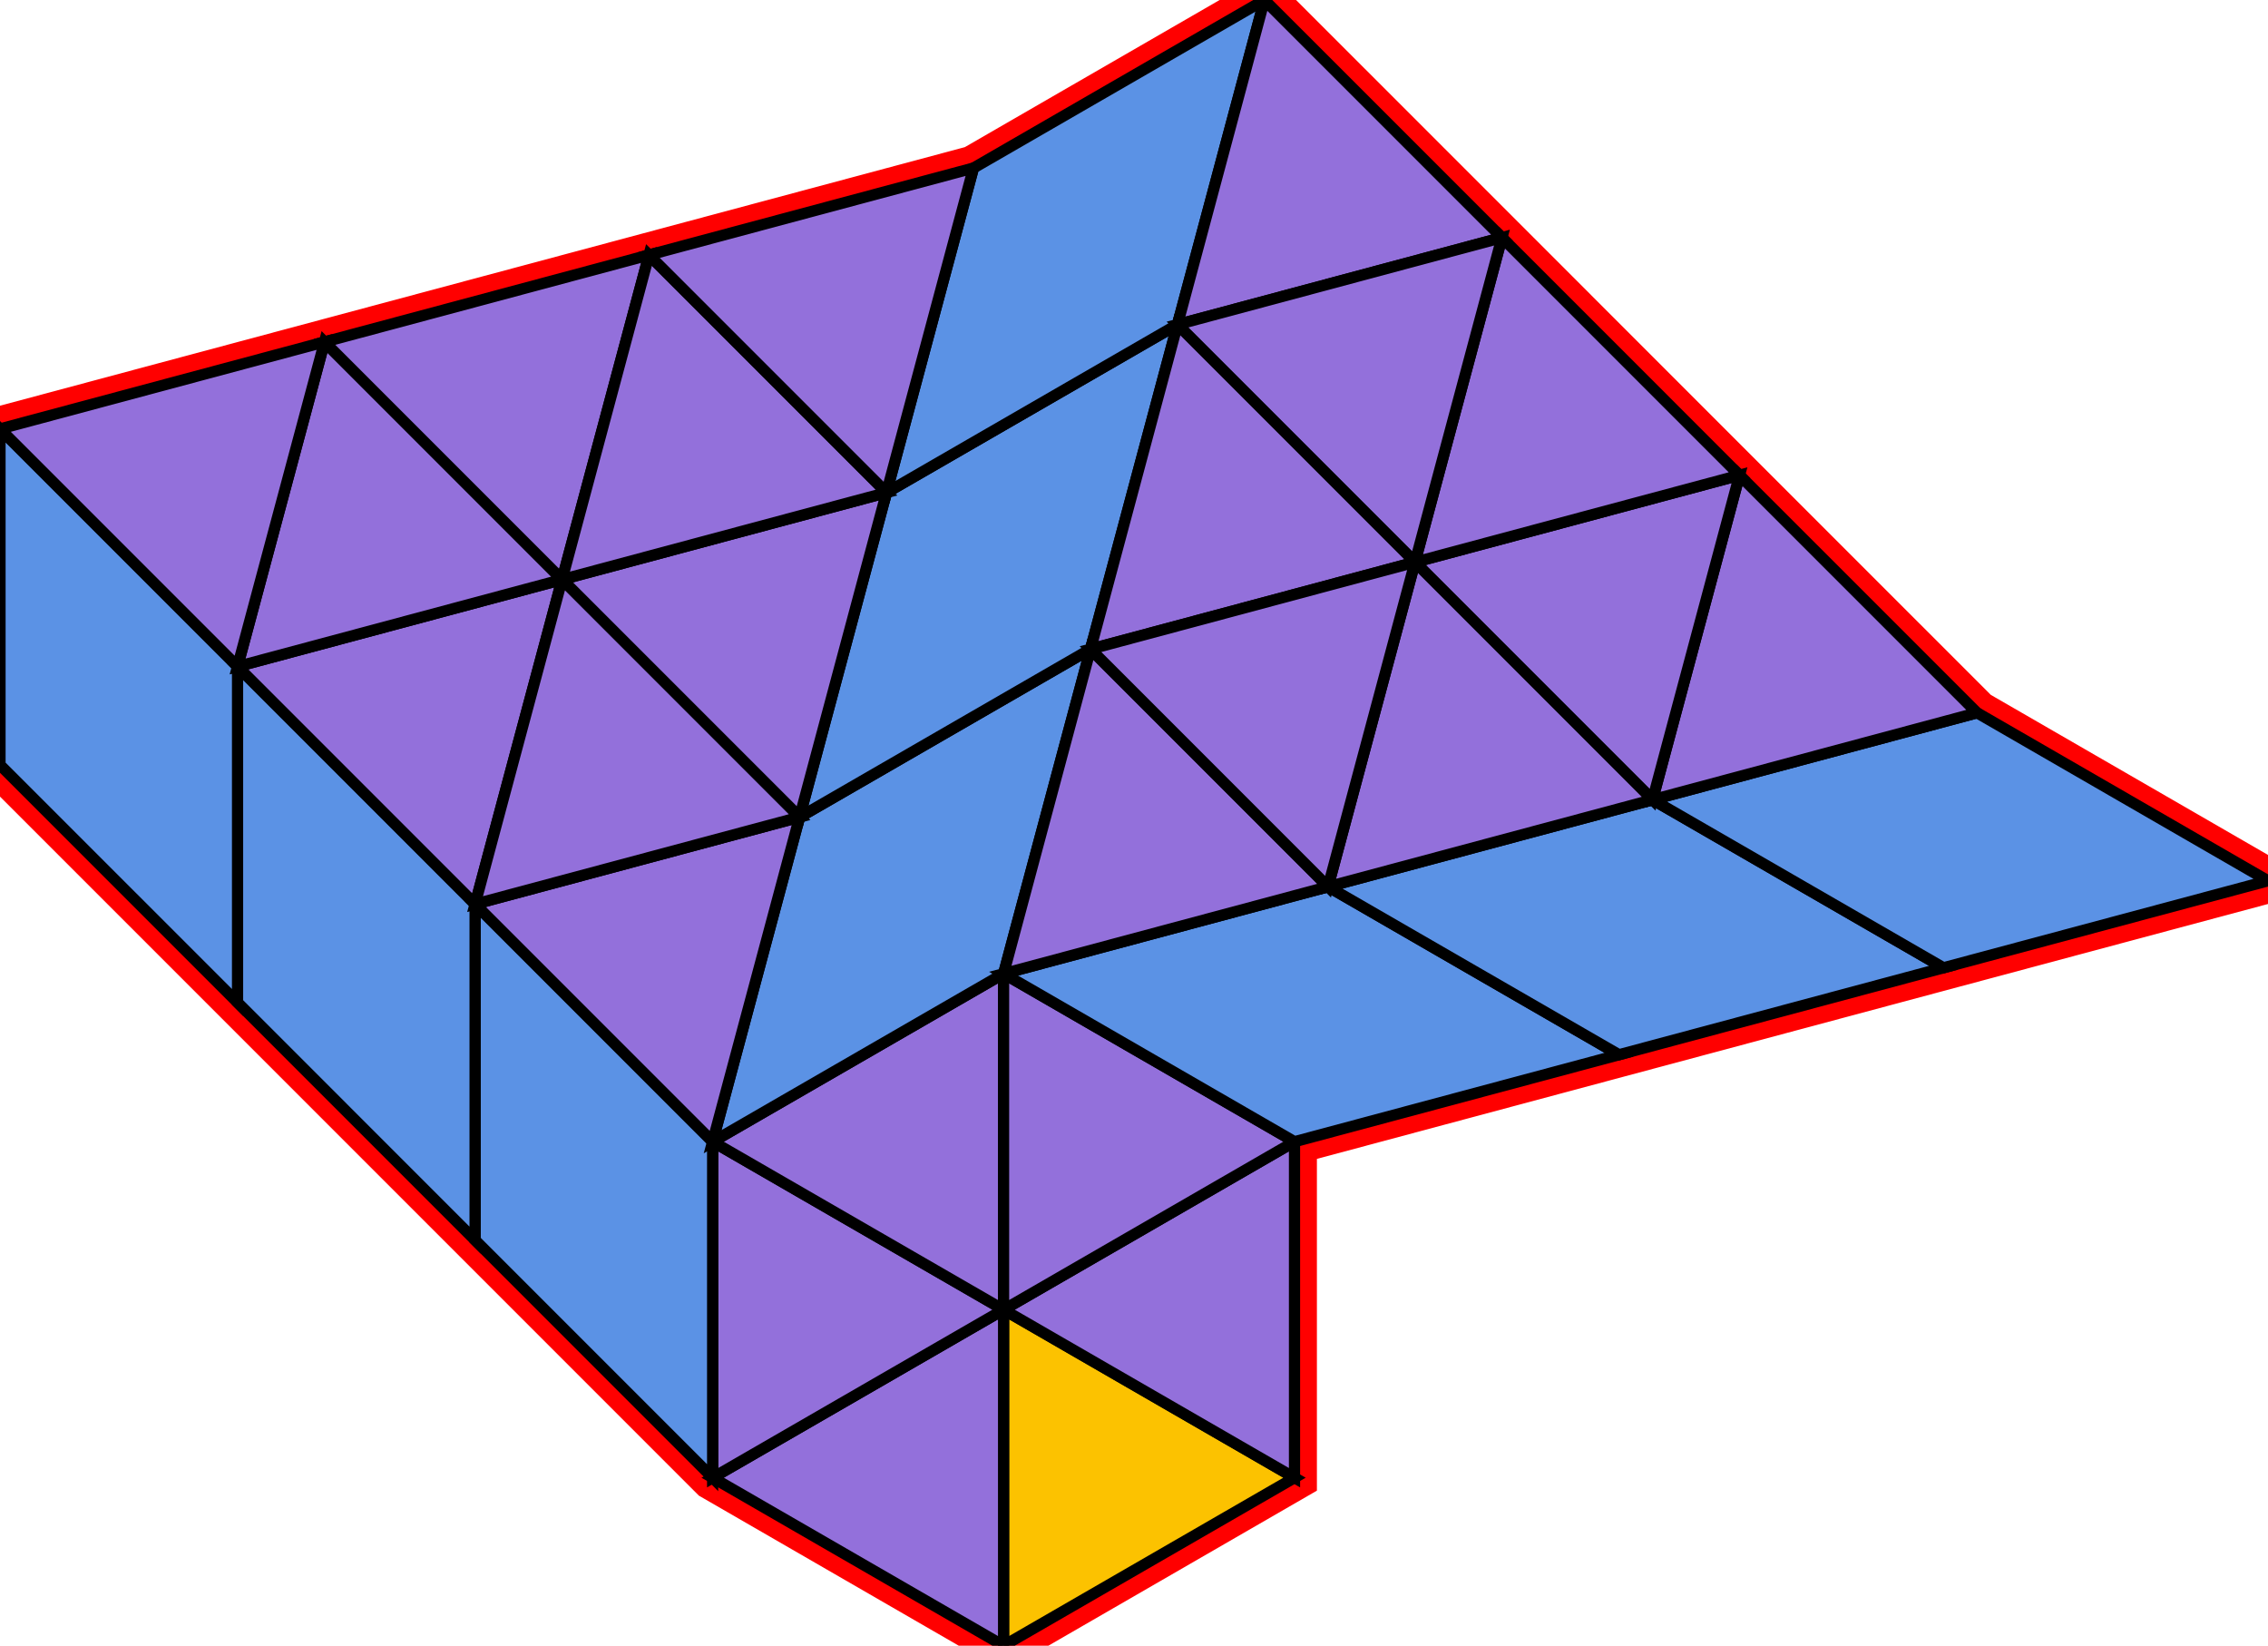 <?xml version="1.0" encoding="utf-8" ?>

		<svg xmlns="http://www.w3.org/2000/svg" id="mainSVG" pointer-events="all" onkeyup="attachKey(evt)" width="202.535" height="146.934" EdgeLen="30" template="A24_9_0_R">

		<polygon id="BorderPoly" fill="none" pointer-events="none" stroke="red" stroke-width="4" transform="" points="112.913,7.62939e-006 86.933,15.001 57.956,22.765 28.978,30.529 -0,38.294 -0,68.295 21.213,89.507 42.426,110.721 63.639,131.934 89.62,146.934 115.601,131.934 115.601,101.934 144.579,94.17 173.557,86.405 202.535,78.64 176.554,63.64 155.34,42.428 134.127,21.213" />
		<g id="mainPolyG" transform=""><polygon id="mainPoly" fill="rgb(252, 194, 0)" stroke="black" onmouseover="setChange(evt)" onmouseout="unhiliteChange(evt)" onclick="changeMe(evt)" points="115.601,131.934 89.62,116.934 89.62,146.934" seed="0" /><polygon fill="rgb(147, 112, 219)" stroke="black" stroke-width="1" onmouseover="setChange(evt)" onmouseout="unhiliteChange(evt)" onclick="changeMe(evt)" points="89.62,146.934 89.62,116.934 63.639,131.934" seed="1" /><polygon fill="rgb(147, 112, 219)" stroke="black" stroke-width="1" onmouseover="setChange(evt)" onmouseout="unhiliteChange(evt)" onclick="changeMe(evt)" points="89.62,116.934 63.639,101.934 63.639,131.934" seed="2" /><polygon fill="rgb(147, 112, 219)" stroke="black" stroke-width="1" onmouseover="setChange(evt)" onmouseout="unhiliteChange(evt)" onclick="changeMe(evt)" points="89.62,116.934 89.62,86.934 63.639,101.934" seed="3" /><polygon fill="rgb(147, 112, 219)" stroke="black" stroke-width="1" onmouseover="setChange(evt)" onmouseout="unhiliteChange(evt)" onclick="changeMe(evt)" points="115.601,131.934 115.601,101.934 89.62,116.934" seed="4" /><polygon fill="rgb(147, 112, 219)" stroke="black" stroke-width="1" onmouseover="setChange(evt)" onmouseout="unhiliteChange(evt)" onclick="changeMe(evt)" points="115.601,101.934 89.62,86.934 89.62,116.934" seed="5" /><polygon fill="rgb(91, 146, 229)" stroke="black" stroke-width="1" onmouseover="setChange(evt)" onmouseout="unhiliteChange(evt)" onclick="changeMe(evt)" transform="" points="63.639,101.934 42.426,80.721 42.426,110.721 63.639,131.934" seed="6" /><polygon fill="rgb(91, 146, 229)" stroke="black" stroke-width="1" onmouseover="setChange(evt)" onmouseout="unhiliteChange(evt)" onclick="changeMe(evt)" transform="" points="89.62,86.934 97.385,57.956 71.404,72.956 63.639,101.934" seed="7" /><polygon fill="rgb(91, 146, 229)" stroke="black" stroke-width="1" onmouseover="setChange(evt)" onmouseout="unhiliteChange(evt)" onclick="changeMe(evt)" transform="" points="144.579,94.17 118.598,79.17 89.62,86.934 115.601,101.934" seed="8" /><polygon fill="rgb(91, 146, 229)" stroke="black" stroke-width="1" onmouseover="setChange(evt)" onmouseout="unhiliteChange(evt)" onclick="changeMe(evt)" transform="" points="42.426,80.721 21.213,59.507 21.213,89.507 42.426,110.721" seed="9" /><polygon fill="rgb(91, 146, 229)" stroke="black" stroke-width="1" onmouseover="setChange(evt)" onmouseout="unhiliteChange(evt)" onclick="changeMe(evt)" transform="" points="173.557,86.405 147.576,71.405 118.598,79.17 144.579,94.17" seed="10" /><polygon fill="rgb(91, 146, 229)" stroke="black" stroke-width="1" onmouseover="setChange(evt)" onmouseout="unhiliteChange(evt)" onclick="changeMe(evt)" transform="" points="21.213,59.507 -0,38.294 -0,68.295 21.213,89.507" seed="11" /><polygon fill="rgb(91, 146, 229)" stroke="black" stroke-width="1" onmouseover="setChange(evt)" onmouseout="unhiliteChange(evt)" onclick="changeMe(evt)" transform="" points="97.385,57.956 105.149,28.978 79.168,43.978 71.404,72.956" seed="12" /><polygon fill="rgb(91, 146, 229)" stroke="black" stroke-width="1" onmouseover="setChange(evt)" onmouseout="unhiliteChange(evt)" onclick="changeMe(evt)" transform="" points="202.535,78.64 176.554,63.64 147.576,71.405 173.557,86.405" seed="13" /><polygon fill="rgb(91, 146, 229)" stroke="black" stroke-width="1" onmouseover="setChange(evt)" onmouseout="unhiliteChange(evt)" onclick="changeMe(evt)" transform="" points="105.149,28.978 112.913,7.62939e-006 86.933,15.001 79.168,43.978" seed="14" /><polygon fill="rgb(147, 112, 219)" stroke="black" stroke-width="1" onmouseover="setChange(evt)" onmouseout="unhiliteChange(evt)" onclick="changeMe(evt)" points="63.639,101.934 71.404,72.956 42.426,80.721" seed="15" /><polygon fill="rgb(147, 112, 219)" stroke="black" stroke-width="1" onmouseover="setChange(evt)" onmouseout="unhiliteChange(evt)" onclick="changeMe(evt)" points="71.404,72.956 79.168,43.979 50.19,51.743" seed="16" /><polygon fill="rgb(147, 112, 219)" stroke="black" stroke-width="1" onmouseover="setChange(evt)" onmouseout="unhiliteChange(evt)" onclick="changeMe(evt)" points="42.426,80.721 50.191,51.743 21.213,59.507" seed="17" /><polygon fill="rgb(147, 112, 219)" stroke="black" stroke-width="1" onmouseover="setChange(evt)" onmouseout="unhiliteChange(evt)" onclick="changeMe(evt)" points="71.404,72.956 50.192,51.743 42.426,80.721" seed="18" /><polygon fill="rgb(147, 112, 219)" stroke="black" stroke-width="1" onmouseover="setChange(evt)" onmouseout="unhiliteChange(evt)" onclick="changeMe(evt)" points="50.191,51.743 28.978,30.529 21.213,59.507" seed="19" /><polygon fill="rgb(147, 112, 219)" stroke="black" stroke-width="1" onmouseover="setChange(evt)" onmouseout="unhiliteChange(evt)" onclick="changeMe(evt)" points="21.213,59.507 28.978,30.53 -0,38.294" seed="20" /><polygon fill="rgb(147, 112, 219)" stroke="black" stroke-width="1" onmouseover="setChange(evt)" onmouseout="unhiliteChange(evt)" onclick="changeMe(evt)" points="50.191,51.743 57.956,22.765 28.978,30.529" seed="21" /><polygon fill="rgb(147, 112, 219)" stroke="black" stroke-width="1" onmouseover="setChange(evt)" onmouseout="unhiliteChange(evt)" onclick="changeMe(evt)" points="79.168,43.979 57.955,22.766 50.191,51.743" seed="22" /><polygon fill="rgb(147, 112, 219)" stroke="black" stroke-width="1" onmouseover="setChange(evt)" onmouseout="unhiliteChange(evt)" onclick="changeMe(evt)" points="79.168,43.978 86.933,15.001 57.955,22.765" seed="23" /><polygon fill="rgb(147, 112, 219)" stroke="black" stroke-width="1" onmouseover="setChange(evt)" onmouseout="unhiliteChange(evt)" onclick="changeMe(evt)" points="134.127,21.213 112.913,0.001 105.149,28.978" seed="24" /><polygon fill="rgb(147, 112, 219)" stroke="black" stroke-width="1" onmouseover="setChange(evt)" onmouseout="unhiliteChange(evt)" onclick="changeMe(evt)" points="176.553,63.64 155.34,42.428 147.576,71.405" seed="25" /><polygon fill="rgb(147, 112, 219)" stroke="black" stroke-width="1" onmouseover="setChange(evt)" onmouseout="unhiliteChange(evt)" onclick="changeMe(evt)" points="147.576,71.405 155.34,42.428 126.363,50.192" seed="26" /><polygon fill="rgb(147, 112, 219)" stroke="black" stroke-width="1" onmouseover="setChange(evt)" onmouseout="unhiliteChange(evt)" onclick="changeMe(evt)" points="155.34,42.428 134.127,21.214 126.363,50.192" seed="27" /><polygon fill="rgb(147, 112, 219)" stroke="black" stroke-width="1" onmouseover="setChange(evt)" onmouseout="unhiliteChange(evt)" onclick="changeMe(evt)" points="126.362,50.191 134.127,21.213 105.149,28.978" seed="28" /><polygon fill="rgb(147, 112, 219)" stroke="black" stroke-width="1" onmouseover="setChange(evt)" onmouseout="unhiliteChange(evt)" onclick="changeMe(evt)" points="126.363,50.191 105.149,28.978 97.385,57.956" seed="29" /><polygon fill="rgb(147, 112, 219)" stroke="black" stroke-width="1" onmouseover="setChange(evt)" onmouseout="unhiliteChange(evt)" onclick="changeMe(evt)" points="118.598,79.17 97.385,57.956 89.62,86.934" seed="30" /><polygon fill="rgb(147, 112, 219)" stroke="black" stroke-width="1" onmouseover="setChange(evt)" onmouseout="unhiliteChange(evt)" onclick="changeMe(evt)" points="147.576,71.405 126.363,50.192 118.598,79.169" seed="31" /><polygon fill="rgb(147, 112, 219)" stroke="black" stroke-width="1" onmouseover="setChange(evt)" onmouseout="unhiliteChange(evt)" onclick="changeMe(evt)" points="118.598,79.168 126.363,50.191 97.385,57.956" seed="32" /></g>


		</svg>
